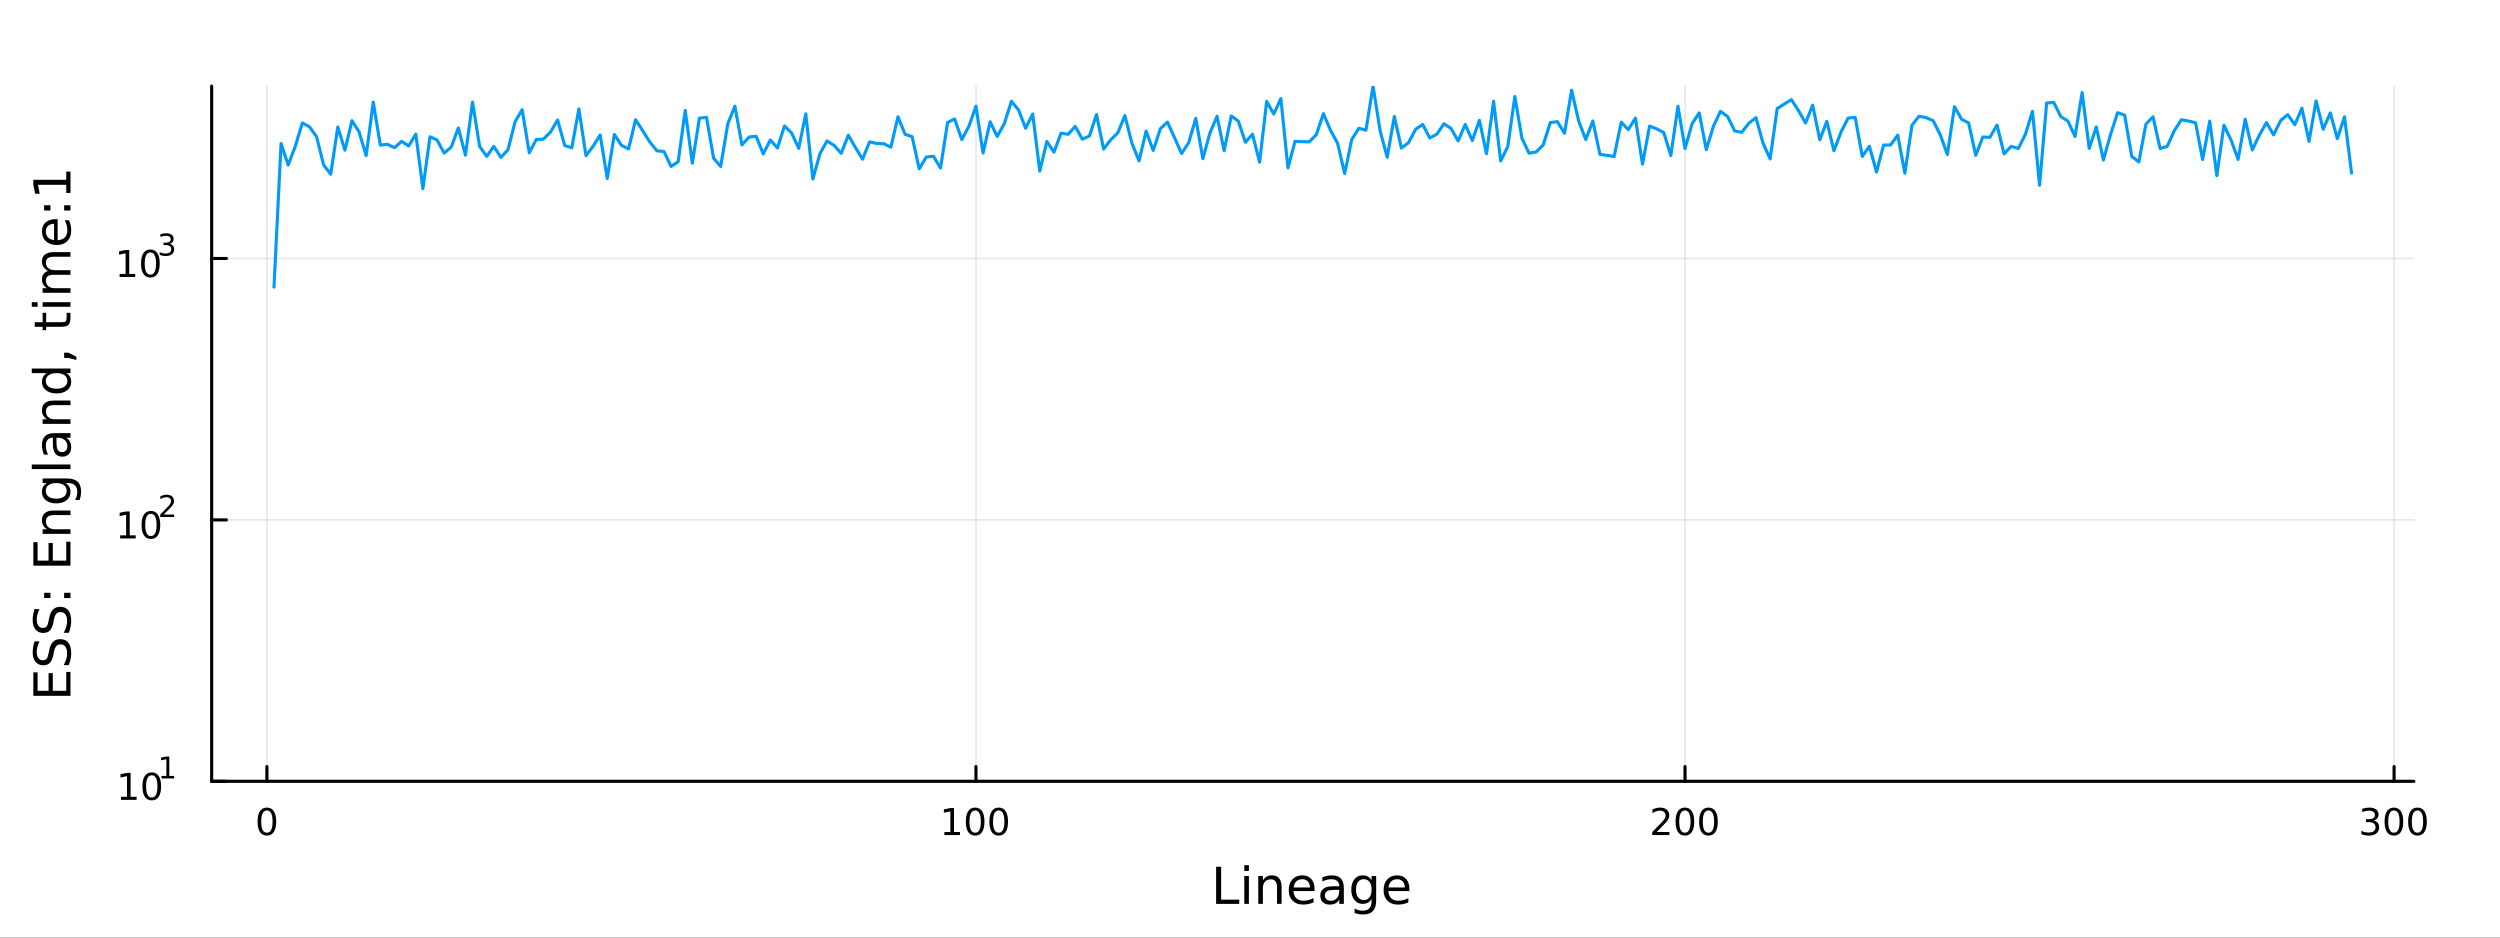 <?xml version="1.0" encoding="utf-8"?>
<svg xmlns="http://www.w3.org/2000/svg" xmlns:xlink="http://www.w3.org/1999/xlink" width="800" height="300" viewBox="0 0 3200 1200">
<rect x="0" y="0" width="3200" height="1200" fill="#333333" stroke="none"/>
<defs>
  <clipPath id="clip080">
    <rect x="0" y="0" width="3200" height="1200"/>
  </clipPath>
</defs>
<path clip-path="url(#clip080)" d="
M0 1200 L3200 1200 L3200 0 L0 0  Z
  " fill="#ffffff" fill-rule="evenodd" fill-opacity="1"/>
<defs>
  <clipPath id="clip081">
    <rect x="640" y="0" width="2241" height="1200"/>
  </clipPath>
</defs>
<path clip-path="url(#clip080)" d="
M270.918 1000.1 L3089.76 1000.1 L3089.76 110.236 L270.918 110.236  Z
  " fill="#ffffff" fill-rule="evenodd" fill-opacity="1"/>
<defs>
  <clipPath id="clip082">
    <rect x="270" y="110" width="2820" height="891"/>
  </clipPath>
</defs>
<polyline clip-path="url(#clip082)" style="stroke:#000000; stroke-linecap:round; stroke-linejoin:round; stroke-width:2; stroke-opacity:0.1; fill:none" points="
  341.62,1000.1 341.62,110.236 
  "/>
<polyline clip-path="url(#clip082)" style="stroke:#000000; stroke-linecap:round; stroke-linejoin:round; stroke-width:2; stroke-opacity:0.1; fill:none" points="
  1249.23,1000.1 1249.23,110.236 
  "/>
<polyline clip-path="url(#clip082)" style="stroke:#000000; stroke-linecap:round; stroke-linejoin:round; stroke-width:2; stroke-opacity:0.1; fill:none" points="
  2156.83,1000.1 2156.83,110.236 
  "/>
<polyline clip-path="url(#clip082)" style="stroke:#000000; stroke-linecap:round; stroke-linejoin:round; stroke-width:2; stroke-opacity:0.1; fill:none" points="
  3064.44,1000.1 3064.44,110.236 
  "/>
<polyline clip-path="url(#clip080)" style="stroke:#000000; stroke-linecap:round; stroke-linejoin:round; stroke-width:4; stroke-opacity:1; fill:none" points="
  270.918,1000.1 3089.76,1000.1 
  "/>
<polyline clip-path="url(#clip080)" style="stroke:#000000; stroke-linecap:round; stroke-linejoin:round; stroke-width:4; stroke-opacity:1; fill:none" points="
  341.62,1000.1 341.62,981.2 
  "/>
<polyline clip-path="url(#clip080)" style="stroke:#000000; stroke-linecap:round; stroke-linejoin:round; stroke-width:4; stroke-opacity:1; fill:none" points="
  1249.23,1000.1 1249.23,981.2 
  "/>
<polyline clip-path="url(#clip080)" style="stroke:#000000; stroke-linecap:round; stroke-linejoin:round; stroke-width:4; stroke-opacity:1; fill:none" points="
  2156.83,1000.1 2156.83,981.2 
  "/>
<polyline clip-path="url(#clip080)" style="stroke:#000000; stroke-linecap:round; stroke-linejoin:round; stroke-width:4; stroke-opacity:1; fill:none" points="
  3064.44,1000.1 3064.44,981.2 
  "/>
<path clip-path="url(#clip080)" d="M341.62 1037.42 Q338.009 1037.42 336.18 1040.98 Q334.375 1044.52 334.375 1051.65 Q334.375 1058.76 336.18 1062.32 Q338.009 1065.87 341.62 1065.87 Q345.254 1065.87 347.06 1062.32 Q348.889 1058.76 348.889 1051.65 Q348.889 1044.52 347.06 1040.98 Q345.254 1037.42 341.62 1037.42 M341.62 1033.71 Q347.43 1033.71 350.486 1038.32 Q353.565 1042.9 353.565 1051.65 Q353.565 1060.38 350.486 1064.99 Q347.43 1069.57 341.62 1069.57 Q335.81 1069.57 332.731 1064.99 Q329.676 1060.38 329.676 1051.65 Q329.676 1042.9 332.731 1038.32 Q335.81 1033.71 341.62 1033.71 Z" fill="#000000" fill-rule="evenodd" fill-opacity="1" /><path clip-path="url(#clip080)" d="M1208.83 1064.96 L1216.47 1064.96 L1216.47 1038.6 L1208.16 1040.26 L1208.16 1036 L1216.43 1034.34 L1221.1 1034.34 L1221.1 1064.96 L1228.74 1064.96 L1228.74 1068.9 L1208.83 1068.9 L1208.83 1064.96 Z" fill="#000000" fill-rule="evenodd" fill-opacity="1" /><path clip-path="url(#clip080)" d="M1248.19 1037.42 Q1244.57 1037.42 1242.75 1040.98 Q1240.94 1044.52 1240.94 1051.65 Q1240.94 1058.76 1242.75 1062.32 Q1244.57 1065.87 1248.19 1065.87 Q1251.82 1065.87 1253.63 1062.32 Q1255.45 1058.76 1255.45 1051.65 Q1255.45 1044.52 1253.63 1040.98 Q1251.82 1037.42 1248.19 1037.42 M1248.19 1033.71 Q1254 1033.71 1257.05 1038.32 Q1260.13 1042.9 1260.13 1051.65 Q1260.13 1060.38 1257.05 1064.99 Q1254 1069.57 1248.19 1069.57 Q1242.38 1069.57 1239.3 1064.99 Q1236.24 1060.38 1236.24 1051.65 Q1236.24 1042.9 1239.3 1038.32 Q1242.38 1033.71 1248.19 1033.71 Z" fill="#000000" fill-rule="evenodd" fill-opacity="1" /><path clip-path="url(#clip080)" d="M1278.35 1037.42 Q1274.74 1037.42 1272.91 1040.98 Q1271.1 1044.52 1271.1 1051.65 Q1271.1 1058.76 1272.91 1062.32 Q1274.74 1065.87 1278.35 1065.87 Q1281.98 1065.87 1283.79 1062.32 Q1285.62 1058.76 1285.62 1051.65 Q1285.62 1044.52 1283.79 1040.98 Q1281.98 1037.42 1278.35 1037.42 M1278.35 1033.71 Q1284.16 1033.71 1287.21 1038.32 Q1290.29 1042.9 1290.29 1051.65 Q1290.29 1060.38 1287.21 1064.99 Q1284.16 1069.57 1278.35 1069.57 Q1272.54 1069.57 1269.46 1064.99 Q1266.4 1060.38 1266.4 1051.65 Q1266.4 1042.9 1269.46 1038.32 Q1272.54 1033.71 1278.35 1033.71 Z" fill="#000000" fill-rule="evenodd" fill-opacity="1" /><path clip-path="url(#clip080)" d="M2120.53 1064.96 L2136.85 1064.96 L2136.85 1068.9 L2114.9 1068.9 L2114.9 1064.96 Q2117.56 1062.21 2122.15 1057.58 Q2126.75 1052.93 2127.93 1051.58 Q2130.18 1049.06 2131.06 1047.32 Q2131.96 1045.56 2131.96 1043.87 Q2131.96 1041.12 2130.02 1039.38 Q2128.1 1037.65 2124.99 1037.65 Q2122.8 1037.65 2120.34 1038.41 Q2117.91 1039.18 2115.13 1040.73 L2115.13 1036 Q2117.96 1034.87 2120.41 1034.29 Q2122.86 1033.71 2124.9 1033.71 Q2130.27 1033.71 2133.47 1036.4 Q2136.66 1039.08 2136.66 1043.57 Q2136.66 1045.7 2135.85 1047.62 Q2135.06 1049.52 2132.96 1052.12 Q2132.38 1052.79 2129.28 1056 Q2126.17 1059.2 2120.53 1064.96 Z" fill="#000000" fill-rule="evenodd" fill-opacity="1" /><path clip-path="url(#clip080)" d="M2156.66 1037.42 Q2153.05 1037.42 2151.22 1040.98 Q2149.42 1044.52 2149.42 1051.65 Q2149.42 1058.76 2151.22 1062.32 Q2153.05 1065.87 2156.66 1065.87 Q2160.3 1065.87 2162.1 1062.32 Q2163.93 1058.76 2163.93 1051.65 Q2163.93 1044.52 2162.1 1040.98 Q2160.3 1037.42 2156.66 1037.42 M2156.66 1033.71 Q2162.47 1033.71 2165.53 1038.32 Q2168.61 1042.9 2168.61 1051.65 Q2168.61 1060.38 2165.53 1064.99 Q2162.47 1069.57 2156.66 1069.57 Q2150.85 1069.57 2147.77 1064.99 Q2144.72 1060.38 2144.72 1051.65 Q2144.72 1042.9 2147.77 1038.32 Q2150.85 1033.71 2156.66 1033.71 Z" fill="#000000" fill-rule="evenodd" fill-opacity="1" /><path clip-path="url(#clip080)" d="M2186.82 1037.42 Q2183.21 1037.42 2181.38 1040.98 Q2179.58 1044.52 2179.58 1051.65 Q2179.58 1058.76 2181.38 1062.32 Q2183.21 1065.87 2186.82 1065.87 Q2190.46 1065.87 2192.26 1062.32 Q2194.09 1058.76 2194.09 1051.65 Q2194.09 1044.52 2192.26 1040.98 Q2190.46 1037.42 2186.82 1037.42 M2186.82 1033.71 Q2192.63 1033.71 2195.69 1038.32 Q2198.77 1042.9 2198.77 1051.65 Q2198.77 1060.38 2195.69 1064.99 Q2192.63 1069.57 2186.82 1069.57 Q2181.01 1069.57 2177.93 1064.99 Q2174.88 1060.38 2174.88 1051.65 Q2174.88 1042.9 2177.93 1038.32 Q2181.01 1033.71 2186.82 1033.71 Z" fill="#000000" fill-rule="evenodd" fill-opacity="1" /><path clip-path="url(#clip080)" d="M3038.2 1050.26 Q3041.56 1050.98 3043.43 1053.25 Q3045.33 1055.52 3045.33 1058.85 Q3045.33 1063.97 3041.81 1066.77 Q3038.3 1069.57 3031.81 1069.57 Q3029.64 1069.57 3027.32 1069.13 Q3025.03 1068.71 3022.58 1067.86 L3022.58 1063.34 Q3024.52 1064.48 3026.84 1065.06 Q3029.15 1065.63 3031.68 1065.63 Q3036.07 1065.63 3038.37 1063.9 Q3040.68 1062.16 3040.68 1058.85 Q3040.68 1055.8 3038.53 1054.08 Q3036.4 1052.35 3032.58 1052.35 L3028.55 1052.35 L3028.55 1048.5 L3032.76 1048.5 Q3036.21 1048.5 3038.04 1047.14 Q3039.87 1045.75 3039.87 1043.16 Q3039.87 1040.5 3037.97 1039.08 Q3036.1 1037.65 3032.58 1037.65 Q3030.66 1037.65 3028.46 1038.06 Q3026.26 1038.48 3023.62 1039.36 L3023.62 1035.19 Q3026.28 1034.45 3028.6 1034.08 Q3030.93 1033.71 3032.99 1033.71 Q3038.32 1033.71 3041.42 1036.14 Q3044.52 1038.55 3044.52 1042.67 Q3044.52 1045.54 3042.88 1047.53 Q3041.24 1049.5 3038.2 1050.26 Z" fill="#000000" fill-rule="evenodd" fill-opacity="1" /><path clip-path="url(#clip080)" d="M3064.2 1037.42 Q3060.59 1037.42 3058.76 1040.98 Q3056.95 1044.52 3056.95 1051.65 Q3056.95 1058.76 3058.76 1062.32 Q3060.59 1065.87 3064.2 1065.87 Q3067.83 1065.87 3069.64 1062.32 Q3071.47 1058.76 3071.47 1051.65 Q3071.47 1044.52 3069.64 1040.98 Q3067.83 1037.42 3064.2 1037.42 M3064.2 1033.71 Q3070.01 1033.71 3073.06 1038.32 Q3076.14 1042.9 3076.14 1051.65 Q3076.14 1060.38 3073.06 1064.99 Q3070.01 1069.57 3064.2 1069.57 Q3058.39 1069.57 3055.31 1064.99 Q3052.25 1060.38 3052.25 1051.65 Q3052.25 1042.9 3055.31 1038.32 Q3058.39 1033.71 3064.2 1033.71 Z" fill="#000000" fill-rule="evenodd" fill-opacity="1" /><path clip-path="url(#clip080)" d="M3094.36 1037.42 Q3090.75 1037.42 3088.92 1040.98 Q3087.12 1044.52 3087.12 1051.65 Q3087.12 1058.76 3088.92 1062.32 Q3090.75 1065.87 3094.36 1065.87 Q3097.99 1065.87 3099.8 1062.32 Q3101.63 1058.76 3101.63 1051.65 Q3101.63 1044.52 3099.8 1040.98 Q3097.99 1037.42 3094.36 1037.42 M3094.36 1033.71 Q3100.17 1033.71 3103.23 1038.32 Q3106.3 1042.9 3106.3 1051.65 Q3106.3 1060.38 3103.23 1064.99 Q3100.17 1069.57 3094.36 1069.57 Q3088.55 1069.57 3085.47 1064.99 Q3082.42 1060.38 3082.42 1051.65 Q3082.42 1042.9 3085.47 1038.32 Q3088.55 1033.71 3094.36 1033.71 Z" fill="#000000" fill-rule="evenodd" fill-opacity="1" /><path clip-path="url(#clip080)" d="M1556.64 1109.44 L1563.07 1109.44 L1563.07 1151.55 L1586.21 1151.55 L1586.21 1156.96 L1556.64 1156.96 L1556.64 1109.44 Z" fill="#000000" fill-rule="evenodd" fill-opacity="1" /><path clip-path="url(#clip080)" d="M1592.7 1121.31 L1598.56 1121.31 L1598.56 1156.96 L1592.7 1156.96 L1592.7 1121.31 M1592.7 1107.44 L1598.56 1107.44 L1598.56 1114.85 L1592.7 1114.85 L1592.7 1107.44 Z" fill="#000000" fill-rule="evenodd" fill-opacity="1" /><path clip-path="url(#clip080)" d="M1640.44 1135.45 L1640.44 1156.96 L1634.59 1156.96 L1634.59 1135.64 Q1634.59 1130.58 1632.61 1128.06 Q1630.64 1125.55 1626.69 1125.55 Q1621.95 1125.55 1619.21 1128.57 Q1616.48 1131.59 1616.48 1136.81 L1616.48 1156.96 L1610.59 1156.96 L1610.59 1121.31 L1616.48 1121.31 L1616.48 1126.85 Q1618.58 1123.64 1621.41 1122.05 Q1624.27 1120.45 1628 1120.45 Q1634.14 1120.45 1637.29 1124.27 Q1640.44 1128.06 1640.44 1135.45 Z" fill="#000000" fill-rule="evenodd" fill-opacity="1" /><path clip-path="url(#clip080)" d="M1682.62 1137.67 L1682.62 1140.54 L1655.69 1140.54 Q1656.07 1146.59 1659.32 1149.77 Q1662.6 1152.92 1668.42 1152.92 Q1671.79 1152.92 1674.95 1152.09 Q1678.13 1151.26 1681.25 1149.61 L1681.25 1155.15 Q1678.1 1156.48 1674.79 1157.18 Q1671.48 1157.88 1668.07 1157.88 Q1659.54 1157.88 1654.54 1152.92 Q1649.58 1147.95 1649.58 1139.49 Q1649.58 1130.74 1654.29 1125.61 Q1659.03 1120.45 1667.05 1120.45 Q1674.25 1120.45 1678.42 1125.1 Q1682.62 1129.72 1682.62 1137.67 M1676.76 1135.95 Q1676.7 1131.15 1674.05 1128.28 Q1671.44 1125.42 1667.12 1125.42 Q1662.21 1125.42 1659.25 1128.19 Q1656.33 1130.96 1655.88 1135.99 L1676.76 1135.95 Z" fill="#000000" fill-rule="evenodd" fill-opacity="1" /><path clip-path="url(#clip080)" d="M1708.43 1139.04 Q1701.33 1139.04 1698.59 1140.67 Q1695.86 1142.29 1695.86 1146.2 Q1695.86 1149.32 1697.89 1151.17 Q1699.96 1152.98 1703.5 1152.98 Q1708.37 1152.98 1711.29 1149.55 Q1714.25 1146.08 1714.25 1140.35 L1714.25 1139.04 L1708.43 1139.04 M1720.11 1136.62 L1720.11 1156.96 L1714.25 1156.96 L1714.25 1151.55 Q1712.25 1154.8 1709.26 1156.36 Q1706.27 1157.88 1701.94 1157.88 Q1696.46 1157.88 1693.22 1154.83 Q1690 1151.74 1690 1146.59 Q1690 1140.57 1694.01 1137.51 Q1698.05 1134.46 1706.04 1134.46 L1714.25 1134.46 L1714.25 1133.89 Q1714.25 1129.84 1711.58 1127.65 Q1708.94 1125.42 1704.13 1125.42 Q1701.08 1125.42 1698.18 1126.15 Q1695.28 1126.88 1692.61 1128.35 L1692.61 1122.94 Q1695.83 1121.7 1698.85 1121.09 Q1701.87 1120.45 1704.74 1120.45 Q1712.47 1120.45 1716.29 1124.46 Q1720.11 1128.48 1720.11 1136.62 Z" fill="#000000" fill-rule="evenodd" fill-opacity="1" /><path clip-path="url(#clip080)" d="M1755.63 1138.72 Q1755.63 1132.36 1752.99 1128.86 Q1750.38 1125.36 1745.64 1125.36 Q1740.93 1125.36 1738.28 1128.86 Q1735.67 1132.36 1735.67 1138.72 Q1735.67 1145.06 1738.28 1148.56 Q1740.93 1152.06 1745.64 1152.06 Q1750.38 1152.06 1752.99 1148.56 Q1755.63 1145.06 1755.63 1138.72 M1761.49 1152.54 Q1761.49 1161.64 1757.45 1166.06 Q1753.4 1170.52 1745.06 1170.52 Q1741.98 1170.52 1739.24 1170.04 Q1736.5 1169.6 1733.92 1168.64 L1733.92 1162.95 Q1736.5 1164.35 1739.02 1165.01 Q1741.53 1165.68 1744.14 1165.68 Q1749.9 1165.68 1752.77 1162.66 Q1755.63 1159.67 1755.63 1153.59 L1755.63 1150.69 Q1753.82 1153.84 1750.98 1155.4 Q1748.15 1156.96 1744.2 1156.96 Q1737.65 1156.96 1733.64 1151.96 Q1729.63 1146.97 1729.63 1138.72 Q1729.63 1130.45 1733.64 1125.45 Q1737.65 1120.45 1744.2 1120.45 Q1748.15 1120.45 1750.98 1122.01 Q1753.82 1123.57 1755.63 1126.72 L1755.63 1121.31 L1761.49 1121.31 L1761.49 1152.54 Z" fill="#000000" fill-rule="evenodd" fill-opacity="1" /><path clip-path="url(#clip080)" d="M1804.04 1137.67 L1804.04 1140.54 L1777.12 1140.54 Q1777.5 1146.59 1780.74 1149.77 Q1784.02 1152.92 1789.85 1152.92 Q1793.22 1152.92 1796.37 1152.09 Q1799.55 1151.26 1802.67 1149.61 L1802.67 1155.15 Q1799.52 1156.48 1796.21 1157.18 Q1792.9 1157.88 1789.5 1157.88 Q1780.97 1157.88 1775.97 1152.92 Q1771 1147.95 1771 1139.49 Q1771 1130.74 1775.71 1125.61 Q1780.46 1120.45 1788.48 1120.45 Q1795.67 1120.45 1799.84 1125.1 Q1804.04 1129.72 1804.04 1137.67 M1798.19 1135.95 Q1798.12 1131.15 1795.48 1128.28 Q1792.87 1125.42 1788.54 1125.42 Q1783.64 1125.42 1780.68 1128.19 Q1777.75 1130.96 1777.31 1135.99 L1798.19 1135.95 Z" fill="#000000" fill-rule="evenodd" fill-opacity="1" /><polyline clip-path="url(#clip082)" style="stroke:#000000; stroke-linecap:round; stroke-linejoin:round; stroke-width:2; stroke-opacity:0.1; fill:none" points="
  270.918,1000.1 3089.76,1000.1 
  "/>
<polyline clip-path="url(#clip082)" style="stroke:#000000; stroke-linecap:round; stroke-linejoin:round; stroke-width:2; stroke-opacity:0.1; fill:none" points="
  270.918,665.47 3089.76,665.47 
  "/>
<polyline clip-path="url(#clip082)" style="stroke:#000000; stroke-linecap:round; stroke-linejoin:round; stroke-width:2; stroke-opacity:0.1; fill:none" points="
  270.918,330.841 3089.76,330.841 
  "/>
<polyline clip-path="url(#clip080)" style="stroke:#000000; stroke-linecap:round; stroke-linejoin:round; stroke-width:4; stroke-opacity:1; fill:none" points="
  270.918,1000.1 270.918,110.236 
  "/>
<polyline clip-path="url(#clip080)" style="stroke:#000000; stroke-linecap:round; stroke-linejoin:round; stroke-width:4; stroke-opacity:1; fill:none" points="
  270.918,1000.1 289.815,1000.1 
  "/>
<polyline clip-path="url(#clip080)" style="stroke:#000000; stroke-linecap:round; stroke-linejoin:round; stroke-width:4; stroke-opacity:1; fill:none" points="
  270.918,665.47 289.815,665.47 
  "/>
<polyline clip-path="url(#clip080)" style="stroke:#000000; stroke-linecap:round; stroke-linejoin:round; stroke-width:4; stroke-opacity:1; fill:none" points="
  270.918,330.841 289.815,330.841 
  "/>
<path clip-path="url(#clip080)" d="M154.902 1019.89 L162.54 1019.89 L162.54 993.525 L154.23 995.191 L154.23 990.932 L162.494 989.265 L167.17 989.265 L167.17 1019.89 L174.809 1019.89 L174.809 1023.83 L154.902 1023.83 L154.902 1019.89 Z" fill="#000000" fill-rule="evenodd" fill-opacity="1" /><path clip-path="url(#clip080)" d="M194.253 992.344 Q190.642 992.344 188.813 995.909 Q187.008 999.45 187.008 1006.58 Q187.008 1013.69 188.813 1017.25 Q190.642 1020.79 194.253 1020.79 Q197.887 1020.79 199.693 1017.25 Q201.522 1013.69 201.522 1006.58 Q201.522 999.45 199.693 995.909 Q197.887 992.344 194.253 992.344 M194.253 988.64 Q200.063 988.64 203.119 993.247 Q206.198 997.83 206.198 1006.58 Q206.198 1015.31 203.119 1019.91 Q200.063 1024.5 194.253 1024.5 Q188.443 1024.5 185.364 1019.91 Q182.309 1015.31 182.309 1006.58 Q182.309 997.83 185.364 993.247 Q188.443 988.64 194.253 988.64 Z" fill="#000000" fill-rule="evenodd" fill-opacity="1" /><path clip-path="url(#clip080)" d="M206.743 993.218 L212.95 993.218 L212.95 971.796 L206.198 973.15 L206.198 969.689 L212.912 968.335 L216.711 968.335 L216.711 993.218 L222.918 993.218 L222.918 996.415 L206.743 996.415 L206.743 993.218 Z" fill="#000000" fill-rule="evenodd" fill-opacity="1" /><path clip-path="url(#clip080)" d="M153.792 685.262 L161.431 685.262 L161.431 658.896 L153.121 660.563 L153.121 656.304 L161.384 654.637 L166.06 654.637 L166.06 685.262 L173.699 685.262 L173.699 689.197 L153.792 689.197 L153.792 685.262 Z" fill="#000000" fill-rule="evenodd" fill-opacity="1" /><path clip-path="url(#clip080)" d="M193.143 657.716 Q189.532 657.716 187.704 661.281 Q185.898 664.822 185.898 671.952 Q185.898 679.058 187.704 682.623 Q189.532 686.165 193.143 686.165 Q196.778 686.165 198.583 682.623 Q200.412 679.058 200.412 671.952 Q200.412 664.822 198.583 661.281 Q196.778 657.716 193.143 657.716 M193.143 654.012 Q198.954 654.012 202.009 658.619 Q205.088 663.202 205.088 671.952 Q205.088 680.679 202.009 685.285 Q198.954 689.868 193.143 689.868 Q187.333 689.868 184.255 685.285 Q181.199 680.679 181.199 671.952 Q181.199 663.202 184.255 658.619 Q187.333 654.012 193.143 654.012 Z" fill="#000000" fill-rule="evenodd" fill-opacity="1" /><path clip-path="url(#clip080)" d="M209.658 658.589 L222.918 658.589 L222.918 661.787 L205.088 661.787 L205.088 658.589 Q207.251 656.351 210.975 652.59 Q214.717 648.809 215.677 647.719 Q217.501 645.669 218.216 644.258 Q218.949 642.829 218.949 641.456 Q218.949 639.217 217.369 637.807 Q215.808 636.396 213.288 636.396 Q211.501 636.396 209.508 637.017 Q207.533 637.638 205.276 638.898 L205.276 635.061 Q207.57 634.139 209.564 633.669 Q211.558 633.199 213.213 633.199 Q217.576 633.199 220.172 635.381 Q222.767 637.562 222.767 641.211 Q222.767 642.941 222.109 644.502 Q221.469 646.045 219.758 648.151 Q219.288 648.697 216.767 651.311 Q214.247 653.906 209.658 658.589 Z" fill="#000000" fill-rule="evenodd" fill-opacity="1" /><path clip-path="url(#clip080)" d="M153.134 350.634 L160.772 350.634 L160.772 324.268 L152.462 325.935 L152.462 321.676 L160.726 320.009 L165.402 320.009 L165.402 350.634 L173.041 350.634 L173.041 354.569 L153.134 354.569 L153.134 350.634 Z" fill="#000000" fill-rule="evenodd" fill-opacity="1" /><path clip-path="url(#clip080)" d="M192.485 323.088 Q188.874 323.088 187.045 326.652 Q185.24 330.194 185.24 337.324 Q185.24 344.43 187.045 347.995 Q188.874 351.537 192.485 351.537 Q196.119 351.537 197.925 347.995 Q199.754 344.43 199.754 337.324 Q199.754 330.194 197.925 326.652 Q196.119 323.088 192.485 323.088 M192.485 319.384 Q198.295 319.384 201.351 323.99 Q204.43 328.574 204.43 337.324 Q204.43 346.051 201.351 350.657 Q198.295 355.24 192.485 355.24 Q186.675 355.24 183.596 350.657 Q180.541 346.051 180.541 337.324 Q180.541 328.574 183.596 323.99 Q186.675 319.384 192.485 319.384 Z" fill="#000000" fill-rule="evenodd" fill-opacity="1" /><path clip-path="url(#clip080)" d="M217.125 312.018 Q219.852 312.601 221.375 314.445 Q222.918 316.288 222.918 318.996 Q222.918 323.153 220.059 325.428 Q217.2 327.704 211.934 327.704 Q210.166 327.704 208.285 327.347 Q206.423 327.008 204.43 326.312 L204.43 322.645 Q206.009 323.566 207.89 324.037 Q209.771 324.507 211.821 324.507 Q215.395 324.507 217.256 323.096 Q219.137 321.686 219.137 318.996 Q219.137 316.513 217.388 315.122 Q215.658 313.711 212.555 313.711 L209.282 313.711 L209.282 310.589 L212.705 310.589 Q215.507 310.589 216.993 309.479 Q218.479 308.351 218.479 306.244 Q218.479 304.081 216.937 302.934 Q215.413 301.768 212.555 301.768 Q210.994 301.768 209.207 302.107 Q207.42 302.445 205.276 303.16 L205.276 299.774 Q207.439 299.173 209.32 298.872 Q211.219 298.571 212.893 298.571 Q217.219 298.571 219.739 300.546 Q222.259 302.502 222.259 305.849 Q222.259 308.182 220.924 309.799 Q219.589 311.398 217.125 312.018 Z" fill="#000000" fill-rule="evenodd" fill-opacity="1" /><path clip-path="url(#clip080)" d="M42.686 890.656 L42.686 860.609 L48.097 860.609 L48.097 884.226 L62.165 884.226 L62.165 861.596 L67.576 861.596 L67.576 884.226 L84.795 884.226 L84.795 860.037 L90.206 860.037 L90.206 890.656 L42.686 890.656 Z" fill="#000000" fill-rule="evenodd" fill-opacity="1" /><path clip-path="url(#clip080)" d="M44.246 820.983 L50.516 820.983 Q48.766 824.643 47.906 827.89 Q47.047 831.136 47.047 834.16 Q47.047 839.412 49.084 842.276 Q51.121 845.109 54.877 845.109 Q58.028 845.109 59.651 843.231 Q61.242 841.321 62.229 836.038 L63.025 832.155 Q64.393 824.962 67.863 821.556 Q71.3 818.118 77.093 818.118 Q84 818.118 87.564 822.765 Q91.129 827.38 91.129 836.324 Q91.129 839.698 90.365 843.518 Q89.602 847.305 88.106 851.379 L81.485 851.379 Q83.681 847.464 84.795 843.709 Q85.909 839.953 85.909 836.324 Q85.909 830.818 83.745 827.826 Q81.581 824.834 77.57 824.834 Q74.069 824.834 72.096 826.999 Q70.123 829.131 69.136 834.033 L68.372 837.948 Q66.94 845.141 63.884 848.356 Q60.828 851.57 55.386 851.57 Q49.084 851.57 45.455 847.146 Q41.827 842.69 41.827 834.892 Q41.827 831.55 42.432 828.081 Q43.036 824.611 44.246 820.983 Z" fill="#000000" fill-rule="evenodd" fill-opacity="1" /><path clip-path="url(#clip080)" d="M44.246 779.606 L50.516 779.606 Q48.766 783.266 47.906 786.513 Q47.047 789.759 47.047 792.783 Q47.047 798.035 49.084 800.899 Q51.121 803.732 54.877 803.732 Q58.028 803.732 59.651 801.854 Q61.242 799.944 62.229 794.661 L63.025 790.778 Q64.393 783.584 67.863 780.179 Q71.3 776.741 77.093 776.741 Q84 776.741 87.564 781.388 Q91.129 786.003 91.129 794.947 Q91.129 798.321 90.365 802.14 Q89.602 805.928 88.106 810.002 L81.485 810.002 Q83.681 806.087 84.795 802.331 Q85.909 798.576 85.909 794.947 Q85.909 789.441 83.745 786.449 Q81.581 783.457 77.57 783.457 Q74.069 783.457 72.096 785.621 Q70.123 787.754 69.136 792.656 L68.372 796.57 Q66.94 803.764 63.884 806.978 Q60.828 810.193 55.386 810.193 Q49.084 810.193 45.455 805.769 Q41.827 801.313 41.827 793.515 Q41.827 790.173 42.432 786.704 Q43.036 783.234 44.246 779.606 Z" fill="#000000" fill-rule="evenodd" fill-opacity="1" /><path clip-path="url(#clip080)" d="M82.122 765.474 L82.122 758.758 L90.206 758.758 L90.206 765.474 L82.122 765.474 M56.5 765.474 L56.5 758.758 L64.584 758.758 L64.584 765.474 L56.5 765.474 Z" fill="#000000" fill-rule="evenodd" fill-opacity="1" /><path clip-path="url(#clip080)" d="M42.686 724.033 L42.686 693.987 L48.097 693.987 L48.097 717.604 L62.165 717.604 L62.165 694.974 L67.576 694.974 L67.576 717.604 L84.795 717.604 L84.795 693.414 L90.206 693.414 L90.206 724.033 L42.686 724.033 Z" fill="#000000" fill-rule="evenodd" fill-opacity="1" /><path clip-path="url(#clip080)" d="M68.69 653.469 L90.206 653.469 L90.206 659.326 L68.881 659.326 Q63.82 659.326 61.306 661.299 Q58.791 663.273 58.791 667.219 Q58.791 671.962 61.815 674.699 Q64.839 677.436 70.059 677.436 L90.206 677.436 L90.206 683.325 L54.558 683.325 L54.558 677.436 L60.096 677.436 Q56.882 675.336 55.29 672.503 Q53.699 669.638 53.699 665.914 Q53.699 659.771 57.518 656.62 Q61.306 653.469 68.69 653.469 Z" fill="#000000" fill-rule="evenodd" fill-opacity="1" /><path clip-path="url(#clip080)" d="M71.969 618.331 Q65.603 618.331 62.102 620.972 Q58.601 623.582 58.601 628.325 Q58.601 633.035 62.102 635.677 Q65.603 638.287 71.969 638.287 Q78.302 638.287 81.804 635.677 Q85.305 633.035 85.305 628.325 Q85.305 623.582 81.804 620.972 Q78.302 618.331 71.969 618.331 M85.782 612.474 Q94.885 612.474 99.309 616.516 Q103.765 620.559 103.765 628.898 Q103.765 631.985 103.288 634.722 Q102.842 637.46 101.887 640.038 L96.19 640.038 Q97.591 637.46 98.259 634.945 Q98.927 632.431 98.927 629.821 Q98.927 624.06 95.904 621.195 Q92.912 618.331 86.832 618.331 L83.936 618.331 Q87.087 620.145 88.647 622.978 Q90.206 625.81 90.206 629.757 Q90.206 636.314 85.209 640.324 Q80.212 644.335 71.969 644.335 Q63.693 644.335 58.696 640.324 Q53.699 636.314 53.699 629.757 Q53.699 625.81 55.259 622.978 Q56.818 620.145 59.969 618.331 L54.558 618.331 L54.558 612.474 L85.782 612.474 Z" fill="#000000" fill-rule="evenodd" fill-opacity="1" /><path clip-path="url(#clip080)" d="M40.681 600.411 L40.681 594.555 L90.206 594.555 L90.206 600.411 L40.681 600.411 Z" fill="#000000" fill-rule="evenodd" fill-opacity="1" /><path clip-path="url(#clip080)" d="M72.287 566.1 Q72.287 573.198 73.91 575.935 Q75.533 578.672 79.448 578.672 Q82.567 578.672 84.413 576.635 Q86.228 574.566 86.228 571.033 Q86.228 566.164 82.79 563.236 Q79.321 560.275 73.592 560.275 L72.287 560.275 L72.287 566.1 M69.868 554.419 L90.206 554.419 L90.206 560.275 L84.795 560.275 Q88.042 562.281 89.602 565.273 Q91.129 568.264 91.129 572.593 Q91.129 578.068 88.074 581.314 Q84.986 584.529 79.83 584.529 Q73.815 584.529 70.759 580.518 Q67.704 576.476 67.704 568.487 L67.704 560.275 L67.131 560.275 Q63.088 560.275 60.892 562.949 Q58.664 565.591 58.664 570.397 Q58.664 573.452 59.396 576.349 Q60.128 579.245 61.592 581.919 L56.182 581.919 Q54.94 578.704 54.336 575.68 Q53.699 572.657 53.699 569.792 Q53.699 562.058 57.709 558.238 Q61.72 554.419 69.868 554.419 Z" fill="#000000" fill-rule="evenodd" fill-opacity="1" /><path clip-path="url(#clip080)" d="M68.69 512.724 L90.206 512.724 L90.206 518.58 L68.881 518.58 Q63.82 518.58 61.306 520.553 Q58.791 522.527 58.791 526.474 Q58.791 531.216 61.815 533.953 Q64.839 536.691 70.059 536.691 L90.206 536.691 L90.206 542.579 L54.558 542.579 L54.558 536.691 L60.096 536.691 Q56.882 534.59 55.29 531.757 Q53.699 528.893 53.699 525.169 Q53.699 519.026 57.518 515.875 Q61.306 512.724 68.69 512.724 Z" fill="#000000" fill-rule="evenodd" fill-opacity="1" /><path clip-path="url(#clip080)" d="M59.969 477.585 L40.681 477.585 L40.681 471.728 L90.206 471.728 L90.206 477.585 L84.859 477.585 Q88.042 479.431 89.602 482.264 Q91.129 485.065 91.129 489.011 Q91.129 495.473 85.973 499.547 Q80.817 503.589 72.414 503.589 Q64.011 503.589 58.855 499.547 Q53.699 495.473 53.699 489.011 Q53.699 485.065 55.259 482.264 Q56.786 479.431 59.969 477.585 M72.414 497.541 Q78.875 497.541 82.567 494.9 Q86.228 492.226 86.228 487.579 Q86.228 482.932 82.567 480.259 Q78.875 477.585 72.414 477.585 Q65.953 477.585 62.293 480.259 Q58.601 482.932 58.601 487.579 Q58.601 492.226 62.293 494.9 Q65.953 497.541 72.414 497.541 Z" fill="#000000" fill-rule="evenodd" fill-opacity="1" /><path clip-path="url(#clip080)" d="M82.122 458.17 L82.122 451.454 L87.596 451.454 L97.781 456.674 L97.781 460.779 L87.596 458.17 L82.122 458.17 Z" fill="#000000" fill-rule="evenodd" fill-opacity="1" /><path clip-path="url(#clip080)" d="M44.437 412.432 L54.558 412.432 L54.558 400.369 L59.11 400.369 L59.11 412.432 L78.462 412.432 Q82.822 412.432 84.063 411.254 Q85.305 410.045 85.305 406.384 L85.305 400.369 L90.206 400.369 L90.206 406.384 Q90.206 413.164 87.692 415.742 Q85.145 418.32 78.462 418.32 L59.11 418.32 L59.11 422.617 L54.558 422.617 L54.558 418.32 L44.437 418.32 L44.437 412.432 Z" fill="#000000" fill-rule="evenodd" fill-opacity="1" /><path clip-path="url(#clip080)" d="M54.558 392.666 L54.558 386.81 L90.206 386.81 L90.206 392.666 L54.558 392.666 M40.681 392.666 L40.681 386.81 L48.097 386.81 L48.097 392.666 L40.681 392.666 Z" fill="#000000" fill-rule="evenodd" fill-opacity="1" /><path clip-path="url(#clip080)" d="M61.401 346.801 Q57.455 344.605 55.577 341.55 Q53.699 338.494 53.699 334.357 Q53.699 328.787 57.614 325.763 Q61.497 322.739 68.69 322.739 L90.206 322.739 L90.206 328.627 L68.881 328.627 Q63.757 328.627 61.274 330.442 Q58.791 332.256 58.791 335.98 Q58.791 340.531 61.815 343.173 Q64.839 345.815 70.059 345.815 L90.206 345.815 L90.206 351.703 L68.881 351.703 Q63.725 351.703 61.274 353.517 Q58.791 355.332 58.791 359.119 Q58.791 363.607 61.847 366.249 Q64.871 368.89 70.059 368.89 L90.206 368.89 L90.206 374.779 L54.558 374.779 L54.558 368.89 L60.096 368.89 Q56.818 366.885 55.259 364.084 Q53.699 361.283 53.699 357.432 Q53.699 353.549 55.672 350.844 Q57.646 348.106 61.401 346.801 Z" fill="#000000" fill-rule="evenodd" fill-opacity="1" /><path clip-path="url(#clip080)" d="M70.918 280.566 L73.783 280.566 L73.783 307.493 Q79.83 307.111 83.013 303.865 Q86.164 300.586 86.164 294.762 Q86.164 291.388 85.337 288.237 Q84.509 285.054 82.854 281.935 L88.392 281.935 Q89.729 285.086 90.429 288.396 Q91.129 291.706 91.129 295.112 Q91.129 303.642 86.164 308.639 Q81.199 313.604 72.732 313.604 Q63.98 313.604 58.855 308.894 Q53.699 304.151 53.699 296.13 Q53.699 288.937 58.346 284.768 Q62.961 280.566 70.918 280.566 M69.2 286.423 Q64.393 286.486 61.529 289.128 Q58.664 291.738 58.664 296.067 Q58.664 300.968 61.433 303.928 Q64.202 306.857 69.231 307.302 L69.2 286.423 Z" fill="#000000" fill-rule="evenodd" fill-opacity="1" /><path clip-path="url(#clip080)" d="M82.122 269.458 L82.122 262.742 L90.206 262.742 L90.206 269.458 L82.122 269.458 M56.5 269.458 L56.5 262.742 L64.584 262.742 L64.584 269.458 L56.5 269.458 Z" fill="#000000" fill-rule="evenodd" fill-opacity="1" /><path clip-path="url(#clip080)" d="M84.795 247.051 L84.795 236.547 L48.543 236.547 L50.834 247.974 L44.978 247.974 L42.686 236.611 L42.686 230.182 L84.795 230.182 L84.795 219.678 L90.206 219.678 L90.206 247.051 L84.795 247.051 Z" fill="#000000" fill-rule="evenodd" fill-opacity="1" /><polyline clip-path="url(#clip082)" style="stroke:#009af9; stroke-linecap:round; stroke-linejoin:round; stroke-width:4; stroke-opacity:1; fill:none" points="
  350.696,367.464 359.772,183.673 368.848,211.29 377.925,187.366 387.001,157.38 396.077,162.285 405.153,174.857 414.229,211.12 423.305,222.998 432.381,162.609 
  441.457,192.259 450.533,154.484 459.609,168.804 468.685,199.105 477.761,130.859 486.837,185.725 495.913,184.654 504.99,189.141 514.066,180.906 523.142,186.807 
  532.218,171.644 541.294,241.389 550.37,175.122 559.446,179.136 568.522,195.893 577.598,188.272 586.674,163.753 595.75,198.626 604.826,130.684 613.902,187.298 
  622.978,200.213 632.055,187.349 641.131,201.428 650.207,191.714 659.283,155.897 668.359,140.396 677.435,195.472 686.511,178.547 695.587,178.077 704.663,168.994 
  713.739,153.6 722.815,186.242 731.891,189.238 740.967,139.37 750.043,199.329 759.119,187.267 768.196,172.799 777.272,228.424 786.348,172.115 795.424,185.941 
  804.5,190.631 813.576,153.261 822.652,167.242 831.728,181.733 840.804,192.991 849.88,193.938 858.956,213.047 868.032,206.992 877.108,141.361 886.184,208.843 
  895.261,151.211 904.337,150.191 913.413,202.538 922.489,213.064 931.565,158.613 940.641,135.896 949.717,185.581 958.793,175.422 967.869,174.385 976.945,197.045 
  986.021,179.234 995.097,189.351 1004.17,161.243 1013.25,170.285 1022.33,189.849 1031.4,145.729 1040.48,229.087 1049.55,196.556 1058.63,180.406 1067.71,186.18 
  1076.78,196.222 1085.86,173.014 1094.93,188.808 1104.01,203.7 1113.09,181.598 1122.16,183.672 1131.24,183.951 1140.31,188.372 1149.39,149.509 1158.47,171.83 
  1167.54,174.995 1176.62,216.12 1185.69,200.95 1194.77,199.928 1203.85,215.039 1212.92,156.812 1222,152.283 1231.08,178.673 1240.15,161.693 1249.23,135.891 
  1258.3,195.866 1267.38,155.847 1276.46,174.677 1285.53,158.207 1294.61,129.658 1303.68,140.682 1312.76,164.181 1321.84,145.957 1330.91,218.983 1339.99,181.078 
  1349.06,194.745 1358.14,170.497 1367.22,171.908 1376.29,161.723 1385.37,178.107 1394.44,174.078 1403.52,146.681 1412.6,190.779 1421.67,179.006 1430.75,170.109 
  1439.82,147.922 1448.9,183.555 1457.98,205.85 1467.05,167.738 1476.13,192.613 1485.21,164.839 1494.28,156.285 1503.36,176.181 1512.43,196.454 1521.51,182.693 
  1530.59,151.528 1539.66,203.087 1548.74,170.142 1557.81,148.833 1566.89,192.996 1575.97,148.351 1585.04,155.002 1594.12,182.039 1603.19,171.79 1612.27,207.61 
  1621.35,129.787 1630.42,145.934 1639.5,126.221 1648.57,214.883 1657.65,180.9 1666.73,181.333 1675.8,181.612 1684.88,172.384 1693.95,145.443 1703.03,166.803 
  1712.11,183.369 1721.18,222.088 1730.26,178.47 1739.34,164.236 1748.41,166.588 1757.49,110.236 1766.56,167.556 1775.64,201.274 1784.72,149.131 1793.79,189.52 
  1802.87,182.716 1811.94,165.513 1821.02,159.364 1830.1,176.567 1839.17,171.719 1848.25,158.421 1857.32,164.369 1866.4,180.41 1875.48,159.317 1884.55,179.82 
  1893.63,154.001 1902.7,196.724 1911.78,129.713 1920.86,206.019 1929.93,187.716 1939.01,123.546 1948.08,177.091 1957.16,196.004 1966.24,194.573 1975.31,185.549 
  1984.39,156.851 1993.47,155.739 2002.54,170.541 2011.62,115.542 2020.69,154.806 2029.77,178.642 2038.85,154.879 2047.92,197.617 2057,198.717 2066.07,200.473 
  2075.15,156.389 2084.23,165.961 2093.3,151.132 2102.38,210.112 2111.45,161.409 2120.53,164.958 2129.61,169.644 2138.68,199.077 2147.76,136.022 2156.83,190.149 
  2165.91,158.277 2174.99,144.565 2184.06,191.586 2193.14,161.623 2202.21,142.496 2211.29,149.116 2220.37,167.653 2229.44,169.379 2238.52,157.664 2247.6,150.656 
  2256.67,183.224 2265.75,203.429 2274.82,138.946 2283.9,133.097 2292.98,127.526 2302.05,141.463 2311.13,157.559 2320.2,134.58 2329.28,178.827 2338.36,155.398 
  2347.43,192.952 2356.51,169.073 2365.58,151.102 2374.66,150.304 2383.74,200.253 2392.81,187.204 2401.89,220.195 2410.96,185.71 2420.04,185.496 2429.12,172.995 
  2438.19,221.694 2447.27,160.443 2456.34,148.797 2465.42,150.53 2474.5,154.505 2483.57,172.635 2492.65,197.738 2501.73,136.495 2510.8,152.629 2519.88,157.458 
  2528.95,198.83 2538.03,175.389 2547.11,175.743 2556.18,160.146 2565.26,196.995 2574.33,187.305 2583.41,190.079 2592.49,171.961 2601.56,142.632 2610.64,237.073 
  2619.71,131.751 2628.79,131.218 2637.87,149.193 2646.94,154.951 2656.02,174.644 2665.09,118.527 2674.17,189.923 2683.25,162.441 2692.32,204.727 2701.4,172.514 
  2710.47,144.302 2719.55,147.343 2728.63,200.176 2737.7,207.283 2746.78,158.858 2755.86,149.559 2764.93,190.089 2774.01,187.399 2783.08,167.389 2792.16,153.245 
  2801.24,154.947 2810.31,157.086 2819.39,204.196 2828.46,154.964 2837.54,224.842 2846.62,160.27 2855.69,179.097 2864.77,204.052 2873.84,152.567 2882.92,191.961 
  2892,172.888 2901.07,156.851 2910.15,172.608 2919.22,154.293 2928.3,146.744 2937.38,159.526 2946.45,138.536 2955.53,180.955 2964.6,129.101 2973.68,165.496 
  2982.76,144.596 2991.83,177.525 3000.91,149.553 3009.99,221.553 
  "/>
</svg>
